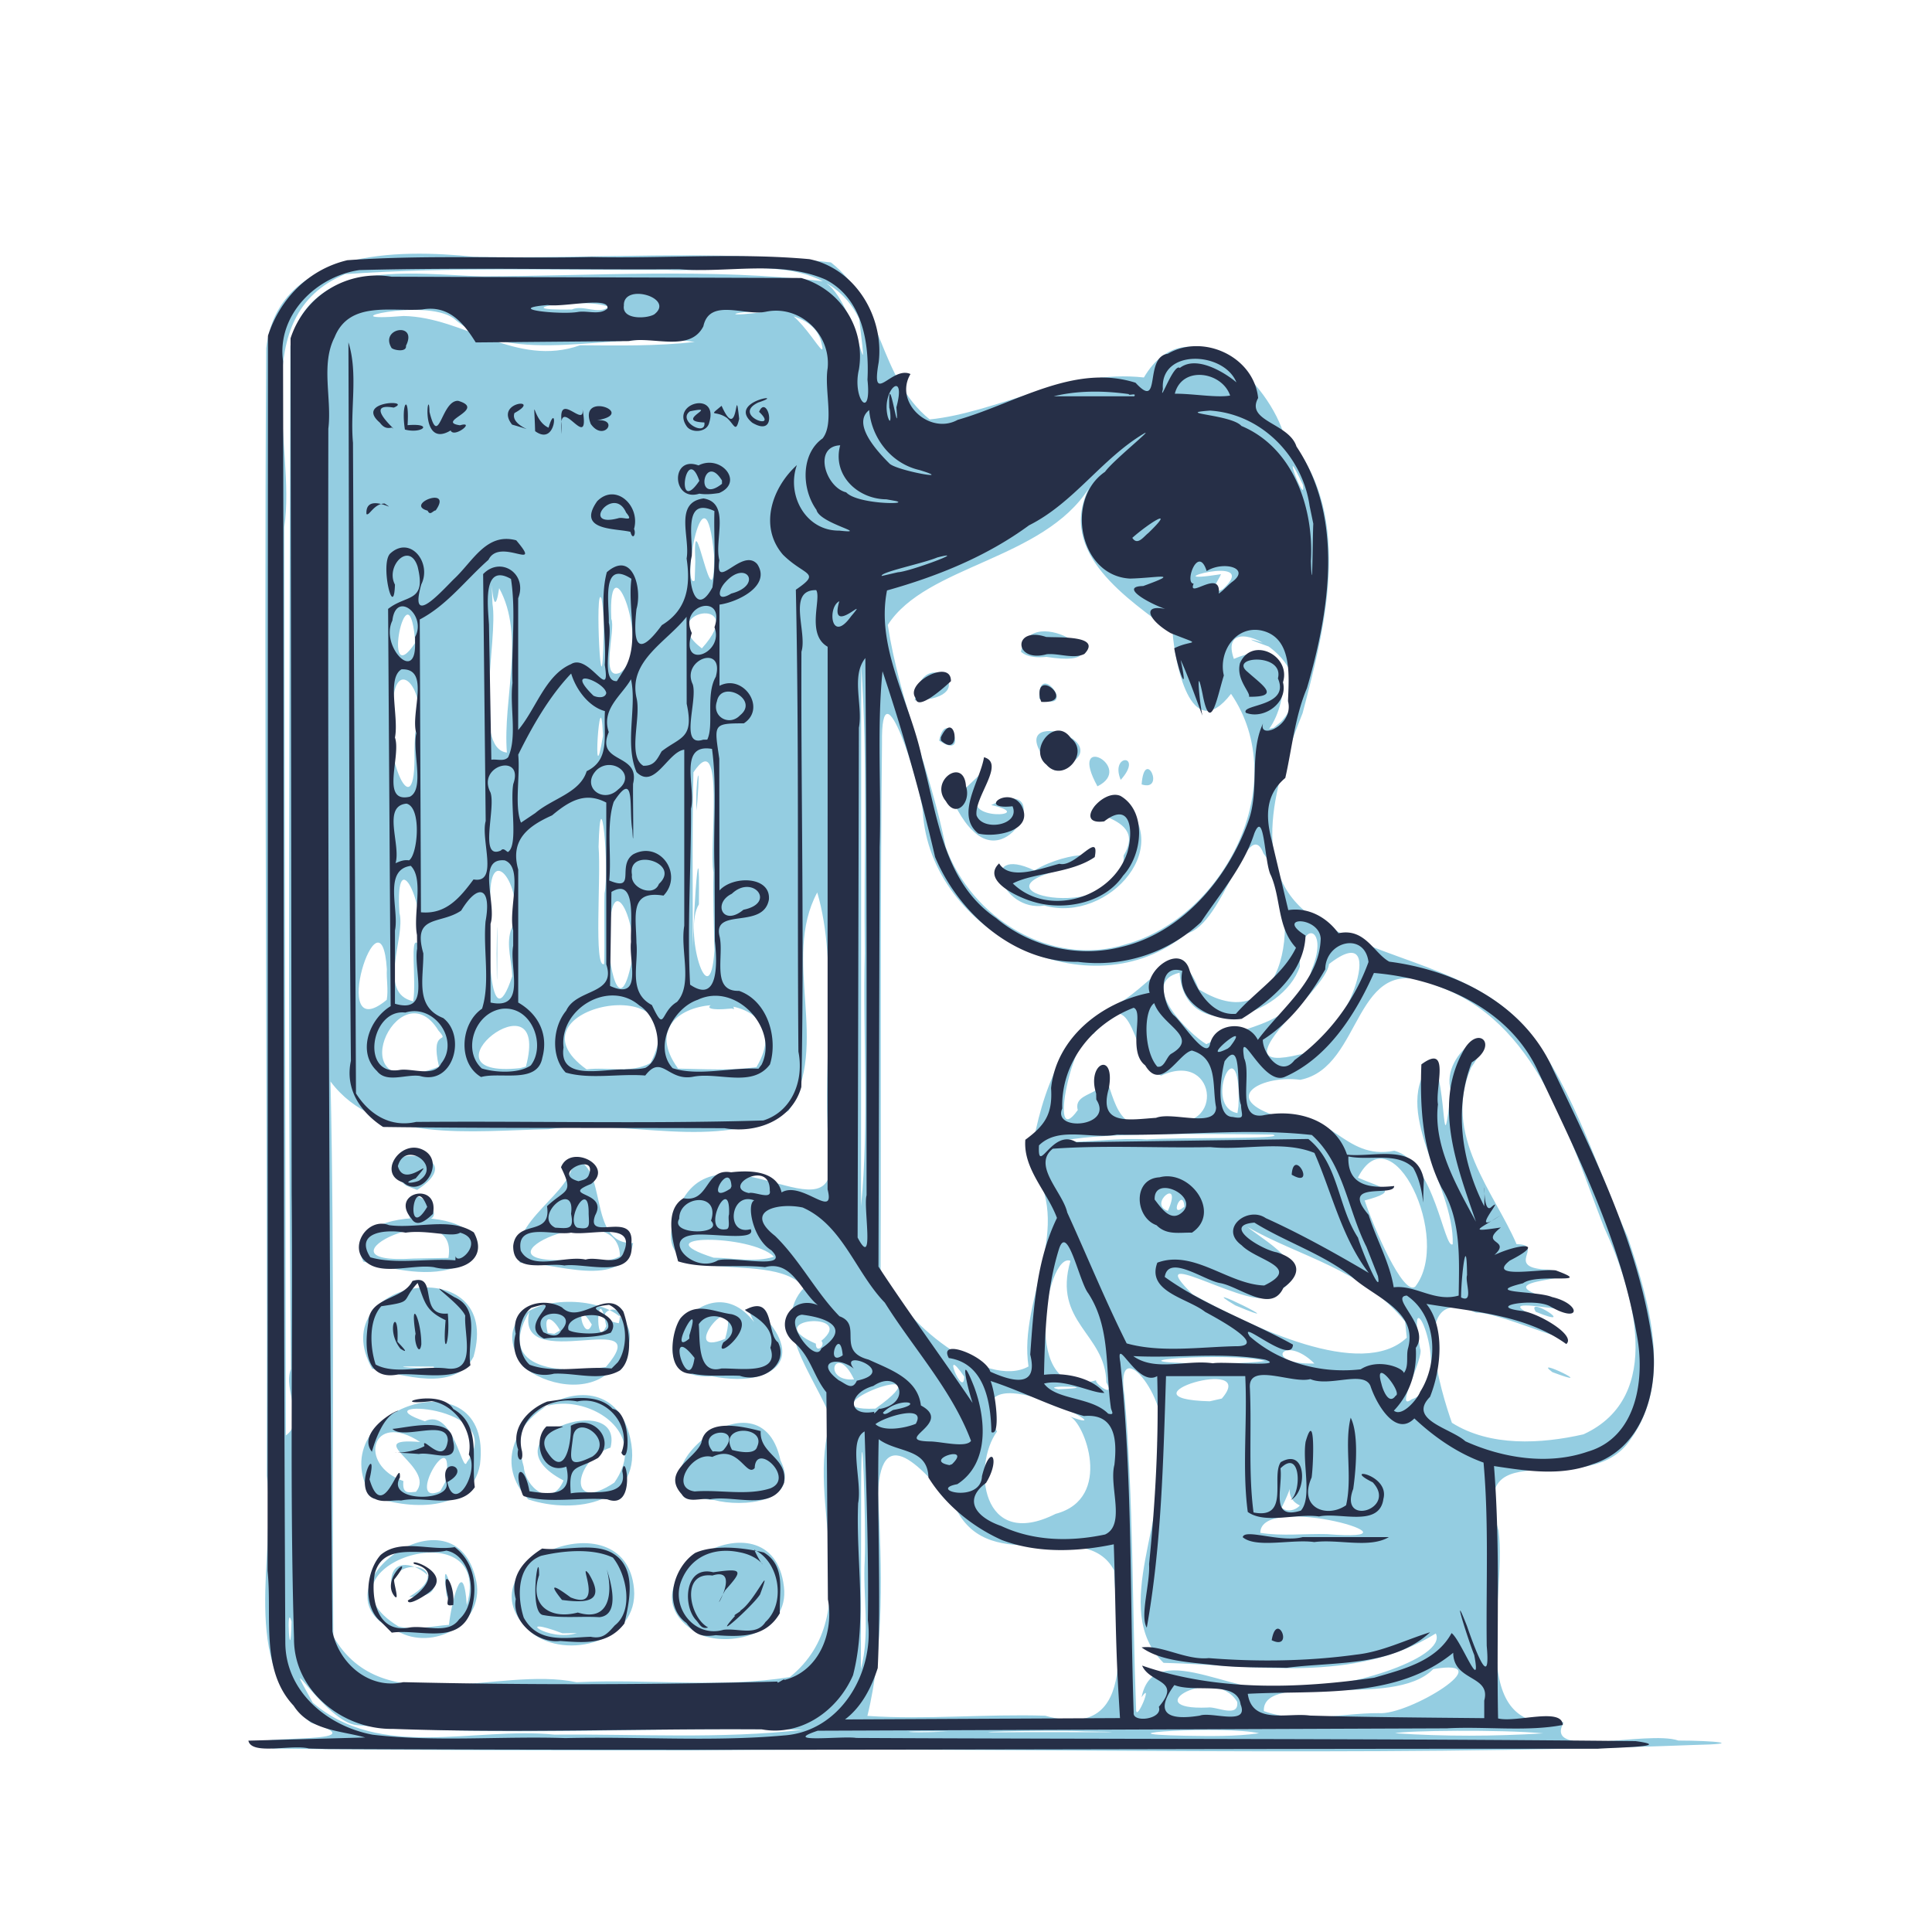 <svg xmlns="http://www.w3.org/2000/svg" viewBox="0 0 52.917 52.917" height="200" width="200"><path d="M-890.002 565.385c-1.58-.467 3.245-.03 1.04-.704-1.996-1.675-.937-4.524-1.208-6.764.02-10.295-.08-20.59-.017-30.886.32-2.719 3.608-2.72 5.69-2.504 3.258.07 6.535-.216 9.778.155 1.414 1.1 1.295 3.16 2.705 4.3 1.845-.186 3.792-1.384 5.867-1.149 1.181-2 3.311-.003 3.812 1.494 1.985 2.088 1.184 5.234.535 7.7-.69 1.722-1.593 4.327.305 5.604 1.887 1.245 4.412 1.312 5.91 3.139 1.264 1.659 1.845 3.722 2.69 5.61.573 1.732 1.247 3.917.08 5.536-1.17 1.77-4.503-.354-3.618 2.498.245 1.883-.993 5.61 1.788 5.253-.6 1.032 2.269.207 3.138.5.967.001 1.889.09.402.122-9.133.346-18.275.052-27.412.147-3.828.003-7.657 0-11.485-.05zm14.525-.513c-4.07-.099-8.155.22-12.215-.125-.862-.059-2.21-2.395-1.221-.62 1.85 1.589 4.427.656 6.621.878 2.272-.02 4.552.126 6.815-.133zm12.485.096c-.887-.215-4.735.016-2.003.068.668.01 1.34.024 2.003-.068zm7.786.002c-1.172-.11-3.792-.076-4.062-.003 1.352.092 2.71.086 4.062.003zm-16.31-.052c-1.616-.029-1.214.063 0 0zm3.757-.001c-1.052-.057-4.37.049-1.516.02.366-.002 3.697.013 1.516-.02zm-1.09-.43c2.67.757 1.926-2.388 1.885-3.983-.788-1.48-3.37.232-4.331-1.686-.724-.878-2.056-2.568-2.133-.406.103 2.039.174 4.165-.292 6.08 1.591.11 3.253-.057 4.871-.005zm2.639-.506c.346-1.76 2.933.263 4.216-.303 1.157.155 4.181-.75 3.842-1.444-2.235 1.39-4.976.866-7.457.805-1.51-1.485.236-4.088-.168-6.035.548-.929-1.213-3.223-.898-1.263.243 2.858.205 5.724.315 8.583.009.352.48-.824.15-.343zm6.49.436c.838.07 3.411-1.53 1.499-1.207-1.111 1.135-4.688.011-4.641 1.15 1.015.368 2.102.052 3.143.057zm-3.871-.31c-.638-1.039-2.799.239-.807.156.222-.042.86.305.807-.156zm-12.251-.68c2.166-1.76.355-4.8 1.136-7.057-.483-1.232-1.691-2.611-.745-3.61-.95-1.184-4.697.35-3.366-2.341 1.157-2.23 4.61 1.446 4.027-1.66-.159-2.22.282-4.823-.304-6.821-.986 1.839.37 4.149-.785 5.979-2.008 1.138-4.405.198-6.583.506-2.099.041-4.698.392-5.963-1.307.114 5.058.037 10.135.077 15.2 1.35 2.35 4.5.798 6.663 1.254 1.93-.098 3.968.166 5.843-.142zm-7.087-1.22c-2.082-1.836 2.583-3.784 2.816-1.196.132 1.43-1.845 1.975-2.816 1.196zm.857.023c-1.378-.524-.402.25.394-.006zm3.774.038c-2.55-1.38 1.974-4.097 2.292-1.308.147 1.214-1.371 1.672-2.292 1.308zm-8.205-.05c-2.702-.998 1.404-4.15 2.048-1.51.324 1.189-1.058 1.989-2.048 1.51zm1.321-.22c.06-.545.385-1.993.49-.538.783-2.736-4.47-1.02-1.873.582.457.11.924-.01 1.383-.044zm-.064-.802c-.22-1.736.486 1.008 0 0zm-1.448.076c-.543-2.035 2.36-.036.42-.038 1.5-.897-.82-1.293-.42.038zm-.624-2.812c-1.42-2.37 3.365-3.947 2.987-.853-.242 1.347-2.022 1.24-2.987.853zm1.231-.105c.582-.675-1.555-1.502.116-1.365-1.329-.873-1.725.623-.458 1.07-.04.385.172.302.342.295zm.805-.264c.338-1.809-1.162.707-.138.247zm.591-.547c1.198-1.61-3.01-1.742-1.15-1.122.783-.383 1.03 1.484 1.15 1.122zm1.683 1.017c-1.796-1.89 2.192-4.36 2.793-1.669.397 1.782-1.532 2.092-2.793 1.67zm.965-.517c-2.273-1.19 1.68-2.504 1.287-.9-1.005.327-1.2 1.835.105.958 1.508-2.165-3.304-3.332-2.481-.43.047.57.759 1.15 1.089.372zm4.136.538c-2.739-.162 1.215-3.863 1.806-1.089.587 1.18-1.077 1.283-1.806 1.089zm-.06-3.39c-2.4.116-.265-3.33 1.145-1.485-.655-1.139 1.835.875.209 1.456-.437.148-.909.109-1.354.03zm.35-1.028c.478-1.673-1.385.583 0 0zm-9.668.819c-1.39-2.478 3.613-3.289 2.777-.328-.52.991-1.936.494-2.777.328zm1.676-.057c-2.005-.036.293.106 0 0zm2.462-.003c-1.74-2.56 4.725-2.187 2.418.098-.653.66-1.828.409-2.418-.098zm2.265.012c1.447-1.69-2.508.26-2.098-1.515-.982 1.662 1.034 1.698 2.098 1.515zm-1.258-1.002c-.155-.298-.48-.532-.337.068l.182.027zm.872-.16c-.525-.86-.214.557 0 0zm.396.042c-.248-1.363-.335.744 0 0zm.343-.078c.208-.75-.962-.17 0 0zm-6.999-1.688c-.777-1.75 4.463-1.454 2.652.109-.811.356-1.85.097-2.652-.11zm2.332-.101c.324-1.895-4.004.213-.948.018l.948-.018zm1.956.13c-.362-1.138 1.513-1.914 1.455-2.825.994.105.366 2.345 1.651 2.286-.268 1.327-2.206.512-3.106.54zm2.742-.172c-.014-1.812-4.44.263-1.344.093.449.01.92.12 1.344-.093zm-5.74-1.017c-.5-1.58 1.677.292 0 0zm-.112-.918c-1.52-1.187 2.031-1.025.298.115l-.298-.115zm12.557 10.243c.042-.846-.088-4.728-.098-1.989-.003 1.662-.006 3.324-.007 4.986.26-.982.048-2 .106-2.997zm-15.7 1.694c-.161-.583-.03 1.396 0 0zm28.361-2.395c3.013.249-1.825-1.176-1.826-.034.602.095 1.219.017 1.826.034zm-7.432-.555c1.598-.422.781-2.53.382-2.668 1.827.67-3.183-2.041-1.989.414-.676.94-.438 3.283 1.607 2.254zm6.689-.23c-.598-.278.037-1.03-.498.06.144.133.38.078.498-.06zm-27.635-3.733c-.09-9.34-.036-18.68-.016-28.02.457-2.463 3.388-1.963 5.247-1.912 3.11-.01 6.269-.233 9.351.136.922.484 1.285 3.552.984 1.029-.96-1.955-3.498-1.253-5.246-1.342-2.944.016-5.891-.089-8.831.116-2.758 1.142-1.336 4.653-1.67 6.93l.043 24.878c.555-.394-.089-1.26.138-1.815zm35.403 1.785c2.246-1.03 1.365-3.94.561-5.676-.973-2.488-1.808-5.656-4.625-6.627-2.267-.999-1.94 2.25-3.693 2.593-1.006-.138-2.178.46-.734.966 1.575-.224 1.91 1.256 3.31.977 1.097.28 1.368 2.73 1.6 2.56.052-1.633-1.775-3.695-.541-5.035.396.81.237 3.02.492.84-.343-1.115 1.599-2.125.556-.648-.81 1.837.641 3.434 1.242 4.842.82.008-.405.658.882.698 1.56.325-2.05.2.062.806 2.146.797-2.275-.351-.343.522 1.899 1.244-1.003-.189-1.716-.15-1.905-.86-.929 2.247-.656 3.016 1.048.66 2.44.58 3.603.316zm-.851-1.703c-.612-.459 1.373.515 0 0zm-.455-1.653c-.305-.488 1.234.508 0 0zm-18.087 2.652c2.156-1.545-2.133.093 0 0zm14.689-.256c1.278-.408-.223-3.75.229-1.39.135.216-.73 1.768-.229 1.39zm-5.202-.02c1.052-1.21-2.96.008-.33.075l.33-.075zm-4.48-.254c1.392-.058-.594-.132 0 0zm1.318-.19c-.022-1.342-1.475-1.632-.984-3.328-.658-.272-1.415 3.914.707 3.27-.077.061.532.528.277.058zm-6.91-.08c-.496-1.047-.913.07 0 0zm3.018-.075c-.672-.981-.013.639 0 0zm1.76-.279c-.286-1.884 1.296-3.817.033-5.58.241-1.57.76-3.485 2.253-4.283 1.02-.407 1.783-2.048 2.377-.47 2.433 1.516 2.91-2.253 1.775-3.715-.438-1.132-1.09 1.961-2.113 2.19-2.636 2.197-7.025-.014-7.22-3.339-.064-.74-1.151-4.228-1.118-1.869-.053 4.8-.02 9.6-.039 14.4.546 1.472 2.914 3.3 4.05 2.666zm7.83-.082c-.844-.84-1.445.04 0 0zm-1.35-.069c-.914-.257-4.593.017-1.84.067.613-.013 1.231.018 1.84-.067zm3.835-1.078c-1.178-1.45-2.909-1.779-4.32-2.595.57.465 2.167 1.287.492 1.937-.66.193-3.413-1.488-1.994-.09 1.599.876 4.629 2.365 5.868 1.187l-.046-.44zm-4.652-.445c-1.281-.77 1.844.774 0 0zm-11.337.971c1.003-.83-1.763-.621-.15.079-.005.284.278.049.15-.079zm16.265-1.483c1.023-1.303-.634-4.825-1.57-2.985.65.277 1.192.356.186.624.246.734 1.052 2.62 1.384 2.361zm-17.562-.821c-.634-.63-3.666-.614-1.654.027.548.005 1.118.141 1.654-.027zm10.788-1.255c.43-.972-.571-.188 0 0zm.454-.118c-.052-.566-.447.383 0 0zm-8.755-6.933c-.032-2.63.084-5.263-.099-7.89 0 4.938-.003 9.876-.004 14.814.226-2.302.044-4.617.103-6.924zm7.726 5.094c.901-.064 3.91-.003 3.449-.132-1.723-.024-5.092-.064-5.848.204.8.013 1.599-.123 2.4-.072zm-1.893-.805c-.156-.58 1.04-.342.648-1.19.366.728.375 2.043 1.595 1.411 1.804.62 1.636-1.9.043-1.164-.83-.3-.702-2.789-1.85-1.147-.556-.095-1.272 3.273-.436 2.09zm4.409-.396c-.027-1.847-.977.31-.035.48l.026-.187zm-21.905-.793c-.26-1.113.338-.584-.014-.987-1.09-1.777-2.85 2.102.014.987zm2.381-.002c.71-2.677-3.102.353-.161.044l.111-.03zm3.412-.097c1.391-2.668-4.109-1.519-1.75.174.58-.074 1.21.121 1.75-.174zm2.901.114c1.42-2.379-3.765-2.176-2.144.039.715.013 1.433.057 2.144-.039zm-.667-1.607c-1.432.14.05-.484.05.021zm15.548 1.259c1.16-.138 2.567-3.862.8-2.474-.052.727-3.187 3.056-.8 2.474zm-2.557-.282c1.09-.554 2.494-.462 2.884-2.042.511-1.21-.379-1.413-.322-.087-.463 1.39-3.164 2.16-3.295.171-1.153.276.256 1.68.733 1.958zm-22.446-2.055c-.158-2.455-1.653 2.205-.003.84.047-.28-.012-.56.003-.84zm.722.88c.093-.585-.104-1.836.132-1.574.271-.984-.642-2.894-.509-.845.177.685-.629 2.187.377 2.42zm2.67-1.93c.492-1.09-.66-2.674-.554-.714-.099.756-.035 3.867.596 1.958-.01-.412-.165-.836-.042-1.244zm-.385.62c.032-2.5.017 2.497 0 0zm2.954-1.645c.143-.658-.11-3.333-.162-1.275.07.846-.137 3.347.152 3.209.019-.645-.007-1.29.01-1.934zm.713 2.014c.315-.988-.55-2.966-.571-.884-.11.35.21 2.469.571.884zm2.272-2.591c-.128-.676.328-4.049-.549-2.739-.045 1.872-.003 3.744-.025 5.616-.04-.933.208-4.77.175-2-.442.7.301 3.16.425 1.264-.016-.714-.043-1.427-.026-2.141zm-.465-1.688c-.04-.84.124-1.544.024-.263zm11.75 3.662c2.723-.754 4.567-4.413 2.891-6.863-1.124 1.463-1.543-.93-1.602-1.683-1.21-.907-3.175-2.172-2.29-3.95-1.258 1.974-4.462 2.108-5.51 3.747.32 2.074 1.181 4.025 1.586 6.08.7 1.94 2.88 3.31 4.924 2.669zm-2.22-1.064c-1.197.195-1.823-1.704-.274-.962.934-.57 2.38-.545.643.004-2.526.65 1.86 1.479 1.8-.415.794-1.301-1.967-.99-.236-1.63 1.819 1.265-.172 3.505-1.933 3.003zm-1.979-2.067c-.522-.483-1.169-2.172-.164-1.165.506-.46.97-1.057.406.131-.684.82 1.631.656.279.348 1.741-.87.58 1.825-.52.686zm3.431-1.199c-.84-1.53 1.047-.518 0 0zm1.21-.052c.078-1.046.672.213 0 0zm-.573-.124c-.303-.732.637-.71 0 0zm-1.807-.26c-1.878-1.996 2.28-.748 0 0zm-3.167-.817c.206-1.003.877.597 0 0zm-.668-1.1c.201-1.696 2.006-.05 0 0zm3.417-.042c-.068-1.128 1.097.42 0 0zm-.506-1.29c.246-1.496 3.127.526.698.14-.237.02-.505.025-.698-.14zm-16.596 2.242c.445-1.194-.668-2.369-.61-.518-.301 1.011.643 3.272.593 1l.008-.24.01-.242zm2.515.52c-.118-1.471.508-3.198-.212-4.505-.184 1.219-.239-1.025-.183.427.16.977-.562 3.967.395 4.077zm2.63-.514c-.075-1.628-.306 1.893.001.06zm18.572-.33c1.476-1.569-1.845-3.282-1.29-1.723 1.67-.724 1.517 1.151.967 1.916l.126-.03.197-.164zm-.359-2.07c-1.467-.528 1.182.3 0 0zm-18.25-1.3c-.2-.53.007 3.577.056.998.007-.333.001-.669-.056-.998zm.503 2.028c.94-.652-.343-3.822-.237-1.48.132.295-.323 1.716.237 1.48zm-5.617-.96c-.2-2.012-.93 1.533.002.151 0-.05 0-.1-.002-.151zm7.861.291c1.361-1.505-1.363-1.032 0 0zm-.18-2.375c-.085-1.952.525 1.981.516-.16-.256-2.758-.918.94-.533.678l.008-.222.009-.296zm14.444.758c1.146-1.049-2.093-.092-.045-.415-.06.163-.44.644.045.415zm2.201-2.858c-.68-1.445.091.671 0 0zm-13.186-3.87c-.284-1.531-4.09-.52-1.415-.891.616-.498 1.608 1.624 1.415.891zm-3.474-.048c-2.147-.336-5.001.755-6.604-.646-.777-.571-3.59.118-1.37-.065 1.672.032 3.08 1.42 4.833.802 1.047.007 2.098.027 3.141-.091zm-2.354-.959c-.657-.283-2.973.102-1.014.07.33-.14.71.155 1.014-.07z" style="fill:#94cde1;stroke-width:1" transform="translate(897.478 -517.494)"/><path d="M-889.014 565.386c-.46-.126-1.576.194-1.661-.216l3.2-.087c-.677-.19-1.524-.187-1.96-.87-.923-.977-.584-2.462-.714-3.692l.01-33.828c.331-1.02 1.119-1.824 2.176-2.072 2.208-.155 4.466-.037 6.693-.087 1.984.045 3.99-.12 5.961.058 1.254.256 2.051 1.578 1.898 2.825-.219 1.24.36.085.871.322-.462.781.527 1.68 1.294 1.254 1.578-.447 3.188-1.55 4.87-1.016.72.786.222-.703.884-.793.963-.564 2.357.072 2.474 1.212-.354.64.846.684 1.05 1.328 1.31 1.96.908 4.486.287 6.618-.333.79-.408 1.648-.593 2.46-.53.446-.546 1.03-.38 1.678l.462 1.942c.588-.089 1.087.236 1.373.634.727-.158.972.548 1.393.778 1.841.239 3.702 1.18 4.485 2.949 1.155 2.423 2.398 4.907 2.739 7.596.137 1.278-.317 2.795-1.662 3.221-.868.33-1.8.184-2.694.049.183 2.298.064 4.61.112 6.913.502.122 1.747-.312 1.773.178-.971.191-2.133.035-3.178.093l-17.229.065c-1.05.35.678.137 1.054.198 7.114.037 14.235.013 21.345.087 1.122.153-.632.177-1.034.209-11.608-.007-23.217.061-34.825.006-.158-.005-.318-.006-.474-.013zm12.983-.357c1.554-.09 2.507-1.7 2.324-3.155.023-1.726-.037-3.45-.09-5.174-.462.259-.06 1.368-.177 1.968-.065 1.565.255 3.185-.14 4.71-.42.968-1.418 1.682-2.504 1.482-3.366-.023-6.74.11-10.101-.012-1.372.023-2.721-1.047-2.706-2.482-.122-4.062-.027-8.138-.065-12.205l-.03-23.4a2.483 2.483 0 0 1 2.768-1.688l11.22.035a2.23 2.23 0 0 1 1.58 2.503c-.191.809.357 1.432.234.283.053-1.029-.148-2.235-1.155-2.746-1.252-.538-2.675-.169-4.002-.28-2.918.019-5.848-.053-8.757.023-1.199.174-2.267 1.239-2.093 2.496.027 11.703.003 23.41.062 35.11.012 1.333 1.156 2.28 2.39 2.51 1.736.204 3.525.035 5.281.093 1.984-.047 3.988.103 5.96-.07zm9.189-1.147c-.084-1.362-.083-2.727-.13-4.09-.988.207-2.1.252-3.066-.117-.808-.361-1.554-.973-2.01-1.712-.023-.818-.843-.664-1.363-1.049-.05 2.044.07 4.2-.026 6.268-.172.532-.442 1.065-.897 1.407l7.532-.037-.04-.67zm1.104.362c.64-.752-.242-.63-.458-1.13 2.029.704 4.255.637 6.354.333.8-.233 1.702-.45 2.122-1.223.258.185.833 1.727.621.601-.167-.413-.652-1.95-.2-.797.19.55.662 1.857.542.546-.021-1.674.062-3.35-.087-5.02-.711-.255-1.347-.696-1.895-1.21-.522.53-1.053-.424-1.204-.893-.19-.43-1.121.04-1.645-.184-.5.137-1.715-.475-1.656.248.053 1.133-.047 2.284.1 3.405 1.008.197.47-.991.746-1.378.722-.418.729.82.266 1.04.31-.217.284-1.427-.274-.87.068.542-.3 1.427.559 1.157.314-.356.034-1.31.13-1.887.27-.938.216.62.164.981-.374.832.416 1.125.944.759.18-.775-.056-1.67.126-2.398.216.426.156 1.338.07 1.95-.402 1.048 1.221.553.533-.18-.889-.437.475-.231.293.455-.108.788-1.191.356-1.762.48-.623-.089-1.478.217-1.953-.123-.16-1.201-.005-2.487-.069-3.721-.723 0-1.447 0-2.17.002-.075 2.3-.122 4.62-.527 6.888-.193-.326.096-1.21.063-1.74.173-1.713.27-3.428.223-5.15-.542.32-1.147-1.167-1.011-.377.336 3.186.26 6.407.366 9.596-.037.288.81.179.689-.16zm1.533-1.142c-.662-.08-1.483-.106-2.005-.486.546-.076 1.212.358 1.84.293 1.336.106 2.71.088 4.036-.095.715-.077 1.351-.405 2.027-.613-1.038.954-2.61.8-3.927.973-.658-.013-1.316.002-1.97-.072zm1.558-.683c.145-.841.626.301 0 0zm-.793-2.821c.047-.248 1.054.159 1.643-.004h2.361c-.53.317-1.387.049-2.044.137-.596-.088-1.594.177-1.96-.133zm6.615 4.474c.19-.7-.844-.518-.85-1.309-1.56 1.28-3.73 1.023-5.627 1.124.121.851 1.09.51 1.704.596 1.59.046 3.182.055 4.773.071v-.482zm-6.673.105c-.093-.674-1.264-.307-1.814-.53-.585.802-.136.972.694.838.314-.12 1.36.292 1.12-.308zm-12.496-.67c.953-.24 1.361-1.295 1.192-2.208l-.041-5.67c-.364-.447-.425-.992-.91-1.388-.553-.5-.006-1.287.676-.998-.479-.391-.701-1.235-1.447-1.043-.78-.083-1.662.067-2.381-.158-.131-.494-.41-1.39.147-1.729.719.129.581-.837 1.304-.71.39-.046 1.24-.094 1.383.551.557-.332 1.48.776 1.26-.084l.002-14.862c-.596-.342-.163-1.324-.314-1.551-.81-.01-.236 1.153-.404 1.687-.015 3.972.082 7.964-.003 11.923-.256.912-1.227 1.28-2.1 1.128-3.119-.015-6.237.007-9.355-.034-.624-.406-1.049-1.04-.882-1.81-.062-6.56-.044-13.12-.068-19.68.272.856.041 1.845.125 2.75l.082 17.82c.366.582.949.942 1.646.782 3.168-.027 6.357.055 9.512-.04.798-.251 1.116-1.112.96-1.885-.034-4.216.02-8.443-.07-12.652.716-.491.244-.365-.355-.961-.662-.771-.298-1.834.383-2.452-.29.822.242 1.805 1.161 1.794.888.098-.538-.19-.624-.567-.42-.589-.423-1.542.168-1.958.33-.422.04-1.323.138-1.924.091-.935-.768-1.744-1.7-1.544-.578.117-1.536-.385-1.704.397-.365.722-1.388.266-2.04.405l-4.195.037c-.344-.554-.755-1.029-1.466-.902-.856.062-1.998-.242-2.4.761-.384.748-.07 1.68-.171 2.504-.015 10.98.02 21.96.111 32.94.182.883 1.007 1.6 1.94 1.392 3.417.08 6.844.072 10.256-.016-.052.103.2-.11.184-.045zm-6.139-1.067c-.604.08-1.339-.513-1.218-1.148-.17-.631.224-1.067.723-1.384.639.078 1.481-.202 2 .176.593.42.38 1.316.253 1.877-.452.59-1.09.526-1.758.479zm1.496-.429c.523-.406.32-1.395-.054-1.855-.562-.266-1.37-.19-1.968-.048-.68.266-.651 1.144-.474 1.692.396.719 1.146.547 1.836.525.33.067.457-.086.66-.314zm-1.958-.28c-.416-.042-.114-1.952-.117-1.092-.279.818.293 1.223 1.06 1.022.877.27.961-.544.794-1.182.093.29.39 1.25-.202 1.309-.51-.03-1.034.036-1.535-.057zm.51-.415c-.409-.507-.17-.37.237-.069.955.384.171-1.048.496-.65.477.785-.068.809-.733.719zm3.408.63c-.651-.465-.365-1.52.24-1.918.522-.235 1.342-.143 1.881-.011.614.37.412 1.06.438 1.662-.39.674-1.071.648-1.76.602-.39.062-.565-.022-.8-.335zm2.165-.026c.568-.52.383-1.651-.31-1.982.367.786.34.203-.415.069-.689-.14-1.318.117-1.58.787-.29.736.366 1.568 1.154 1.34.393-.053.897.183 1.151-.214zm-1.908-.058c-.368-.407-.297-1.5.478-1.304.812-.117.824-.06.326.494-.561 1.003.559-.693-.35-.405-.88-.111-.634 1.146-.116 1.423-.19.058-.228-.094-.338-.208zm1.216-.253c.385-.23.91-1.427.544-.444-.19.305-1.398 1.388-.678.58-.12.024.199-.137.134-.136zm-9.844.302c-.495-.407-.413-1.37-.006-1.826.541-.465 1.37-.1 2.031-.216.56.435.639 1.139.44 1.77-.343.927-1.413.463-2.164.573l-.3-.301zm2.146-.065c.554-.479.366-1.75-.35-1.881-.671.16-1.718-.26-1.96.626-.12.666.057 1.645.933 1.483.45-.082 1.074.204 1.377-.228zm-.311-.638c-.209-.85.207-.397.15.246-.252.051-.12-.087-.15-.246zm-1.093.12c.43-.238.928-.806.172-.998-.177-.184 1.042.239.456.738-.104.101-.636.44-.628.26zm-.377-.127c-.384-.507.643-1.253.006-.449-.046.035.168.659-.006.45zm-.52-2.651c-.674-.193.11-1.672-.154-.538.373 1.266.857-.673.832-.048-.396.689 1.482.675 1.265.111-.186-.728.755-.377.034.013.2.894.895-.284.588-.755.141-.663-.407-1.377-1.018-1.462-1.356.155.237-.381.594.216.79.45.48 1.389.589 2.141-.437.632-1.353.224-2.016.364-.236-.018-.496.066-.714-.042zm4.043-.11c-.3-.78.051-.86.183-.101.619.096 1.2.128 1.01-.675-.664.251-.953-.719-.542-1.102 1.165 0-.345-.041-.012.648.497.843.698-.155.677-.664.604-.337 1.247.39.746.88-.606.348-.812.145-.747.971.472-.1 1.593.175 1.411-.607.076-.631.41 1.087-.41.77-.748-.061-1.606.12-2.288-.087zm1.91-1.053c.628-.442-.442-1.195-.533-.537-.075.619-.174.884.534.537zm2.445 1.035c-.567-.626.377-.97.538-1.417.111-.69 1.165-.434 1.624-.313-.035.636.754.727.638 1.417-.295.794-1.369.326-2.026.45-.253-.049-.614.126-.774-.137zm2.411-.157c.723-.268-.387-1.303-.413-.562-.233.266-.442-.664-1.162-.304-.556-.159-1.177.854-.48.945.672-.054 1.422.12 2.055-.08zm-1.254-1.073c.574-.681-.821-.554-.307.059.102-.02.23.045.307-.059zm.908-.074c.27-.571-1.078-.622-.687.089.113.032.63.159.687-.09zm-6.545.081c-.216-.587.271-1.11.795-1.317.564-.077 1.366-.251 1.791.2.53.084.472 1.63.24 1.203.3-.748-.43-1.578-1.207-1.406-.805-.168-1.745.496-1.514 1.366.053.367-.177.246-.105-.046zm-4.011.052c-.417-.537.708-1.173.725-1.11-.523.15-.753 1.289-.725 1.11zm1.29.067c-1.273-.098-.388.083.155-.216-.107-.35.54.595.638-.152 0-.611-1.22-.004-1.516-.32.36-.022 1.61-.361 1.654.305.19.703-.544.31-.93.383zm-.55-2.182c-.942.199-.94-.768-.834-1.426.032-.708.942-.6 1.208-1.13.725-.229.133.975.969.891.076.82-.155 1.299-.06.182-.556-.263-.566-.488-.766-1.019-.483.52-.077.503-.995.637-.354.389-.308 1.129-.156 1.596.522.287 1.32.027 1.947.108.83.111.468-.955.508-1.444-.151-.361-1.317-1.122-.297-.508.754.327.329 1.238.439 1.864-.458.439-1.362.213-1.963.25zm4.248-.016c-.71.174-1.241-.397-1.045-1.095-.166-.751.709-1.038 1.267-.722.494.495 1.23-.553 1.682.114.143.418.306 1.26-.093 1.612-.527.311-1.222.059-1.811.09zm1.752-.315c.292-.404.297-1.326-.24-1.572-.997.11.43.208.045.765-.552.2-1.23.076-1.826.16-.786-.4.706-1.17-.346-.845-.418.299-.436 1.215-.05 1.56.655.248 1.514.03 2.245.104l.172-.172zm-1.556-.861c.575-.604-.914-.661-.483.04.15.066.378.179.483-.04zm1.296-.117c.022-.517-1.218-.325-1.09.092.087.103 1.076.19 1.09-.092zm2.31 1.293c-.763.026-.593-1.155-.332-1.522.4-.469.906-.17 1.4-.108.85.217-.54 1.378-.228.772.71-.45-.307-1.046-.673-.498.039.405-.055 1.393.617 1.213.458-.019 1.613.195 1.344-.569.229-.707-.872-1.029-.664-1.051.794-.4.556.68.875.903.303.618-.461 1.122-1.048.916-.43-.02-.867.03-1.291-.056zm.051-.434c-.838-1.071-.16 1.135 0 0zm-.143-.616c.395-1.252-.635.623 0 .088zm-7.912.365c-.435-.541-.033-1.24-.082-.192.078.087.371.376.082.192zm.415-.405c-.166-1.061.161-.382.157.287-.055.37-.22-.127-.157-.287zm-1.356-1.974c-.497-.39.033-1.237.628-1.006.76.108 1.677-.231 2.323.199.426.777-.411 1.129-1.092.953-.575-.09-1.42.24-1.86-.146zm2.45-.162c.065.304.842-.431.127-.638-.222.144-.9-.086-1.494 0-.517-.098-1.416-.03-.967.675.704.202 1.567.022 2.33.083l.005-.115v-.005zm2.98.261c-.495-.093-1.414.244-1.4-.54.087-.748 1.056-.223.926-1.083.509-.48.743-.33.383-1.067.255-.66 1.48-.032.822.457-.872.35.48.185.114.858-.274.742 1.063-.14.993.749.119 1.049-1.26.542-1.838.626zm1.622-.352c.378-.876-.935-.452-1.438-.547-.457.093-1.518-.305-1.378.492.302.575 1.212.119 1.778.246.311-.1.903.192 1.038-.191zm-1.438-1.063c.13-.96-1.061.066-.435.379.358.02.526.063.435-.38zm.482 0c.016-.999-.651.191-.312.379.373.066.324-.055.312-.38zm-.008-1.036c.31-.693-1.079-.075-.27.143.103-.032.21-.038.27-.143zm-4.844 1.169c-.62-.725.776-1.037.586-.13-.136.126-.424.403-.586.13zm.43-.323c-.393-1.014-.602 1.009 0 0zm-.66-.67c-.712-.224-.082-1.19.535-.897.662.313 0 1.368-.534.897zm.47-.073c.572-.403-.423-1.084-.613-.373.178.67 1.114-.408.487.336-.488.177.049.123.126.037zm-1.185-2.977c-.55-.517-.213-1.425.374-1.778l-.07-10.88c.505-.403 1.055-.167.808-1.161-.226-.7-.889-.01-.62.495-.032 1.021-.42-.591-.125-.856.549-.496 1.14.261.847.848-.333 1.173.474.278.888-.14.518-.477.892-1.289 1.712-1.065.749.889-.452-.097-.76.533-.624.55-1.135 1.245-1.883 1.635l.033 8.02c.683.066 1.069-.4 1.44-.9.7.126.19-1.088.333-1.599l-.07-6.764c.481-.501 1.224-.01.96.661v3.611c.488-.575.742-1.503 1.446-1.805.497-.31 1.097 1.084.926.02.051-.831-.148-1.78.056-2.539.706-.613.975.448.812 1.01-.103.95.02 1.358.695.44.691-.418.792-1.077.678-1.824.103-.566-.353-1.535.463-1.646.748.121.288 1.137.434 1.691-.13.888.626-.361 1.038.108.39.591-.534 1.04-1.034 1.109v2.224c.652-.34 1.301.617.666 1.028-.86 0-.807.03-.672.967l.005 3.61c.375-.413 1.411-.393 1.354.25-.149.825-1.531.21-1.354.996.137.533-.242 1.53.537 1.504.795.283 1.068 1.308.846 2.014-.476.643-1.398.209-2.088.335-.71.147-.864-.632-1.328-.03-.713-.058-1.522.112-2.179-.082-.407-.424-.368-1.234.014-1.694.279-.613 1.38-.429 1.098-1.268v-4.432c-.548-.285-.968-.085-1.484.35-.672.3-1.155.68-.928 1.485v3.642c.558.32.833.88.66 1.513-.132.725-1.146.379-1.677.527-.647-.378-.57-1.466.027-1.872.226-.712.027-1.61.095-2.39.17-.92-.19-1.082-.667-.297-.57.394-1.347.093-1.037 1.172.008.702-.233 1.464.545 1.772.64.495.279 1.855-.64 1.586-.375-.057-.913.205-1.174-.134zm1.76-.212c.512-.64-.2-1.639-.985-1.39-.945-.116-1.244 1.762-.146 1.57.343-.049.948.207 1.13-.18zm2.453.056c.422-.549.03-1.635-.784-1.55-.758.106-1.1 1.143-.559 1.634.379.117 1.015.146 1.343-.084zm3.14.067c.55-.32.37-1.376-.17-1.71-.831-.716-2.193.096-2.074 1.152-.139.932 1.096.581 1.655.604.196-.016.397.004.589-.046zm3.181-.086c.482-.988-.706-2.275-1.75-1.777-.685.23-1.223 1.291-.687 1.873.716.228 1.579-.027 2.351.015l.071-.092zm-2.316-1.72c.439-.482.082-1.418.198-2.085v-4.823c-.449.055-.816 1.11-1.308.614-.333-.791.017-1.793-.152-2.543-.242.436-.824.814-.608 1.447-.37.885.871.558.666 1.415-.01.345.027 2.124-.02 1.272-.102-.586.097-1.706-.51-.776-.21.639-.055 1.449-.123 2.154.76.317.2-.407.655-.716.731-.392 1.388.55.831 1.13-.943-.154-.751.547-.741 1.297.062.6-.239 1.356.423 1.7.373.792.218.189.69-.086zm-7.122-1.826c-.113-.584.195-1.536-.17-1.9-.765.106-.313 1.21-.434 1.769v2.008c1.005.293.5-.908.607-1.505 0-.124-.002-.248-.004-.372zm2.634-.128c-.142-.575.293-1.729-.231-1.922-.787-.078-.215 1.202-.389 1.737v2.157c.999.213.508-.95.62-1.555v-.417zm3.226.288c-.02-.49.167-1.765-.535-1.346l-.038 2.575c.906.414.512-.664.573-1.199zm2.29-1.967c-.044-1.09.073-2.247-.07-3.296-.944-.163-.432 1.086-.576 1.637.008 1.604-.11 3.23-.024 4.82.785.537.745-.605.678-1.198l-.007-1.963zm.789 1.11c.922-.187.252-.982-.317-.438-.532.257-.244.906.317.439zm-2.313-.708c.63-.583-.877-1.018-.738-.248-.054.357.595.626.738.248zm-6.846-.645c.237-.142.357-1.449-.067-1.554-.678.062-.147 1.133-.302 1.632.121-.054.234-.1.37-.078zm2.709-.228c.29-.177.055-1.32.147-1.862.306-.865-1.02-.519-.622.235.146.448-.324 1.855.283 1.585.07-.083.129.01.192.042zm.752-1.069c.474-.404 1.222-.55 1.406-1.146.651-.315.459-.966.5-1.645-.414-.11-.778-.549-.925-1.03-.601.627-1.074 1.461-1.45 2.223.057.589-.11 1.402.076 1.862l.393-.264zm-3.26-2.183c-.17-.552.4-1.793-.408-1.752-.407.249-.065 1.302-.177 1.868.175.498-.41 1.813.408 1.62.412-.209.06-1.239.177-1.736zm5.531 1.535c.524-.407-.175-.917-.594-.528-.44.452.175.941.594.528zm1.19-1.043c.515-.399.893-.34.684-1.301l-.004-2.382c-.54.689-1.608 1.206-1.367 2.233.124.55-.256 1.586.184 1.847.299.004.37-.166.502-.397zm-4.206.165c.255-.559.038-1.38.119-2.034-.035-.944.1-1.938-.041-2.851-.796-.458-.63.765-.603 1.252l.065 3.7c.15-.025.34.058.46-.068zm5.453-.483c.193-.392-.051-1.226.234-1.722.25-.913-.956-.474-.632.203.144.443-.376 1.737.285 1.52l.113-.002zm.898-.667c.542-.433-.512-.987-.632-.385-.148.43.343.692.632.385zm-3.663-.609c-.038-.309-1.189-.748-.353.07.083.046.317.09.353-.07zm.489-.642c.435-.722.088-1.672.2-2.488-.845-.55-.602.698-.62 1.202.116.426-.251 1.621.22 1.601l.2-.315zm-5.726-.895c.328-.598-.526-1.29-.622-.448-.337.673.627 1.721.622.66v-.116zm8.2-.265c.325-.96-.999-.625-.62.157-.343 1.03.898.558.62-.157zm-.044-1.177c.09-.664.021-1.338.043-2.007-.859-.404-.592.71-.62 1.225-.148.603.07 1.779.566.866zm.504.253c.875-.228.408-.943-.158-.314-.206.214-.258.57.158.314zm-2.762-1.69c-.403-.103-1.488-.021-.91-.84.507-.512 1.189.124 1.009.762.063.13-.033.33-.099.078zm-.118-.528c-.338-.77-1.272.434-.218.156.14-.05.451.124.218-.156zm-7.112.04c-.039-.645.943.008.497-.288-.292 0-.426.355-.497.288zm1.676-.092c-.646-.177.707-.695.22-.007-.073.001-.151.159-.22.007zm7.442-.466c-.754.24-.798-1.061-.023-.774.61-.312 1.261.461.563.757-.181.027-.358.047-.54.017zm0-.352c-.37-1.065-.673 1 0 0zm.62-.008c-.499-.812-.77.7 0 .09zm-7.433-1.371c-.88.532-.592-1.304-.578-.507.258 1.029.318-.325.785-.305.798.238-.638.571.05.67.442-.127-.162.364-.257.141zm2.315.019c-.035-1.157-.093-.3.368-.095.233-.807.25.546-.368.095zm.719-.319c-.057-.739.637.229.58-.28.232 1.33-.715-.617-.57.676l-.01-.396zm-4.286.276c-.115-.753.13-1.016.073-.121.731-.06.401.245-.073.12zm2.936-.136c-.503-.636.848-.744.065-.317-.143.384.863.581-.065.317zm2.154-.02c-.359-.919 1.3-.285.17-.099.627-.047.186.605-.17.1zm2.634.074c-.462-.65.885-.992.61-.105-.062.264-.47.289-.61.105zm.479-.113c-.868-.033.465-.484-.395-.306-.358.257.448.71.395.306zm-8.889.005c-.702-.599.919-.634.381-.412-.907-.16.214.746-.053.546-.153.038-.238-.016-.328-.134zm9.515-.123c-.325-.236-.543-.013-.155-.339.484 1.09.359-.76.482.358-.094.4-.13.163-.327-.018zm.683.123c-.71-.597 1.022-.832.166-.552-.75.359.61.806.023.256.218-.526.575.752-.19.296zm-9.876-2.044c-.341-.554.726-.725.394-.063.024.188-.327.124-.394.063zm19.54 32.498c.577-.267.104-1.322.257-1.908.077-.677.03-1.413-.834-1.338-.876-.245-1.691-.678-2.558-.96.142.347.282 1.537.023 1.401-.015-.821-.187-1.884-1.166-2.029-.303-.56.997-.062 1.137.374.563.254 1.33.482 1.093-.47.092-1.265.17-2.582.732-3.741-.265-.72-.93-1.343-.866-2.142.54-.396.75-.708.705-1.415.146-1.385 1.395-2.356 2.7-2.61-.197-.603.876-1.399 1.094-.612.197.551.607 1.246 1.268 1.188.536-.613 1.287-1.066 1.646-1.81-.516-.556-.405-1.32-.685-1.977-.183-.317-.173-1.853-.455-1.158-.29.902-.94 1.65-1.462 2.434a4.147 4.147 0 0 1-3.373 1.087c-1.731.029-3.267-1.333-3.91-2.87a55.371 55.371 0 0 0-1.44-5.088c-.156 1.55-.03 3.217-.078 4.812l-.033 11.494c.821 1.251 1.786 2.56 2.578 3.735-.173-.52-.368-1.486.041-.446.328.877.425 2.098-.459 2.67-.834.155.65.54.675-.22.23-.93.519-.481.112.185-.66.488-.234.959.414 1.18.89.419 1.9.434 2.843.234zm-4.19-1.927c.579-.562-.83-.11-.07.026zm17.411-.343c1.36-.395 1.579-2.021 1.34-3.223-.443-2.573-1.64-4.944-2.744-7.288-.822-1.668-2.686-2.453-4.452-2.6-.508 1.144-1.268 2.328-2.43 2.841-.606.293-1.286-1.513-1.124-.505.215.47-.237 1.675.51 1.565.922-.191 1.98.11 2.307 1.076.737.081 1.915-.338 2.105.685-.056 1.26.077.306-.293-.327-.451-.443-1.197-.186-1.774-.31-.034.804.595.883 1.254.81.008.317-1.52-.166-.7.791.209.665.577 1.3.687 1.984.594-.075 1.116.415 1.78.226.011-.974.082-2.058-.467-2.95-.533-1.044-.598-2.232-.555-3.382.809-.598.372.64.454 1.095-.138 1.16.55 2.294 1.04 3.214-.488-1.44-1.173-3.143-.367-4.638.402-.801 1.029-.215.255.272-.499 1.268-.274 2.746.34 3.942.038-1.291-.088.304.2.017.417-.346-.714.894.248.23-.626.406-.898.467.007.335-.612.481.306.312-.177.754.666-.311 1.458-.377.422.153-.661.524.92.206 1.263.27 1.102.408-.514.061-.9.35-1.148.284.376.201.793.378.798.187.802.747-.043.26-.414-.248-1.845-.004-.756.124.443.067 1.467.665 1.19.904-1.109-.798-2.525-.885-3.832-1.1.51.632.414 1.76.1 2.546-.628.635.582.862.968 1.217 1.031.465 2.273.658 3.351.284zm-16.891-.296c-.52-1.388-1.576-2.53-2.361-3.785-.798-.823-1.155-2.124-2.25-2.606-.683-.144-1.63.095-.755.779.677.66 1.124 1.549 1.763 2.2.65.233-.105.954.798 1.187.592.274 1.346.52 1.432 1.256.92.488-.83.965.25.986.291-.001.987.186 1.123-.017zm-1.513-.467c.31-.548-.848-.196-1.105.01.225.214.815.11 1.105-.01zm-.982-.408c.895-.16.542-1.115-.181-.628-.701.195-.726.853.028.707-.045.142.152-.139.153-.079zm.36.03c.994-.175.175-.395-.276.072.026.108.214-.042.275-.071zm5.963-.085c-.151-1.057-.003-2.173-.618-3.113-.247-.311-.572-1.96-.806-1.194-.34 1.102-.379 2.28-.405 3.428.578-.07 1.306.071 1.654.496-.35.013-1.093-.404-1.654-.255.34.46 1.295.356 1.757.823.205.053.076-.076.072-.185zm8.48-.423c.498-.795.464-2.06-.372-2.626-.489.035.662.867.246 1.432.04.634-.157 1.256-.6 1.72.223.183.64-.304.725-.526zm-.677.116c.206-.066-.627-1.129-.389-.322.033.15.2.598.389.322zm-14.76-.41c1.189-.253-.527-.902-.082-.33-.444-.36-1.089-.184-.406.322.177.081.363.296.489.009zm15.093-.866c.305-1.04-.917-1.415-1.53-1.978-.8-.631-1.847-.97-2.672-1.486-.926.073.215.748.61.813.684.208.677.624.184.972-.33.723-1.202-.04-1.74-.13-.44-.079-1.412-.801-1.51-.167 1.059.765 2.358 1.213 3.512 1.853-.025.587-1.528-.746-1.183-.225.822.723 1.953 1.027 3.038.902.481-.312 1.16-.04 1.182.101.14-.18.063-.443.109-.655zm-3.902.29c-1.171-.217-2.418-.034-3.618-.098.603.435 1.466.09 2.18.197.271-.057 2.034.111 1.438-.098zm-11.576-.12c-.076-.851-.502.35 0 0zm-.586-.188c.791-.537.239-.83-.53-.924-.593.074.374 1.388.53.924zm11.363-.06c.893-.003-.529-.766-.852-.942-.476-.375-1.61-.548-1.308-1.347.998-.369 1.937.592 2.928.625 1.048-.507-.21-.678-.619-1.102-.634-.46.17-1.083.661-.743.964.434 1.961.994 2.82 1.5-.737-.958-1.01-2.2-1.487-3.286-.875-.354-1.91-.064-2.849-.159-1.436.03-2.894-.059-4.317.044-.577.454.276 1.194.395 1.746.545 1.194 1.04 2.41 1.628 3.586.935.263 2.026.096 3 .077zm-2.18-3.314c-.597-.211-.664-1.274.08-1.313.83-.224 1.71.965.888 1.516-.352-.009-.692.076-.969-.203zm.732-.385c.392-.442-.817-.997-.785-.318.196.252.462.654.785.318zm2.968-1c.053-.77.69.405 0 0zm4.803 2.753c-.01-1.27-.167.115-.163.61.355.172.103-.43.163-.61zm-2.762-.79c-.508-1.01-.62-2.27-1.489-3.05-1.763-.197-3.562.025-5.34-.009-.699.13-1.595-.24-2.134.294-.043.87.365-.5 1.026-.086l6.352-.09c.833.668.798 1.846 1.361 2.704.074.282.662 1.695.545 1.05l-.32-.814zm-16.29.11c-.513-.309-.69-1.274-.471-1.369-.663-.254-.795.985-.097.788.172.354-1.202.078-1.615.165-.822.125.062 1.069.716.689.412-.122 2.004.28 1.48-.258zm2.605-5.463c.004-3.586-.006-7.173-.033-10.76-.4.495-.062 1.297-.177 1.91l-.035 13.962c.477.91.151-.836.245-1.157 0-1.318-.003-2.64 0-3.955zm-4.26 4.65c.262-.796-.88-.691-.871-.052-.273.453 1.237.448.87.053zm.493-.171c.05-1.189-.83.555-.061.402.105-.036.022-.3.061-.402zm1.116-.65c.017-.888-1.34-.107-.572.065.138-.052.63.198.572-.066zm-1.049-.12c-.04-.758-.792.568-.027.061zm9.989-2.54c-.273-.848.538-1.18.345-.136-.294 1.03.565.847 1.295.8.451-.18 1.643.296 1.644-.289-.114-.577.064-1.343-.662-1.554-.36.069-.837 1.147-1.279.406-.498-.382-.025-1.462-.316-1.578-1.139.436-1.996 1.507-1.956 2.757-.282.646 1.424.51.933-.242l-.003-.116zm3.968.312c-.15-.337.066-1.9-.45-1.199-.093.353-.28 1.519.22 1.527.369.073.233-.056.23-.328zm-1.925-1.395c.816-.465-.24-.769-.453-1.394-.3.204-.29 1.317.084 1.739.192.041.243-.248.37-.345zm3.39.166a5.726 5.726 0 0 0 2.026-2.687c-.105-.836-1.179-.573-1.185.201-.427.74-.973 1.468-1.71 1.93-.002.367.49 1.053.87.556zm-1.764-.37c.654-.848-.957.501-.063.052zm-.551-.065c.123-.589 1.028-.68 1.31-.118.638-.863 1.69-1.63 1.722-2.776-.038-.62-1.273-.612-.416-.084-.032 1.016-.937 1.779-1.748 2.282-.758.115-1.813-.431-1.626-1.313-.696-.22-.586.85-.24 1.213.191.127.897 1.256.998.796zm-2.463-2.657c1.675-.372 2.932-1.862 3.502-3.422.333-.865.025-1.89.414-2.708-.142.463.858.06.683-.61.025-.696.13-1.757-.743-1.938-.7-.131-1.167.601-1.014 1.234-.185.596-.366 1.66-.584.504-.192-.925-.081.235-.003.598-.185-.496-.415-1.142-.596-1.526.222 1.016-.053.37-.176-.32.51-.256.822-.045-.1-.416-.669-.39-.835-.887.082-.601-.353-.04-1.614-.674-.832-.688 1.087-.395.355-.219-.363-.204-1.394-.076-1.78-2.177-.682-2.925.218-.31 1.386-1.241 1.052-1.04-1.148.689-1.913 1.895-3.134 2.506-1.163.854-2.51 1.396-3.89 1.784-.314 1.577.644 3.074.957 4.593.426 1.555.575 3.395 2.032 4.381.928.778 2.217 1.09 3.396.798zm-2.36-1.24c-.452-.128-1.44-.59-.953-1.056.282.47 1.09.158 1.651.01.433.123 1.112-.94.968-.183-.65.45-1.68.425-2.244.722.967.941 2.735.407 3.14-.86.169-.587.088-1.406-.637-.84-.864.12-.044-.916.446-.697.725.42.61 1.603.07 2.185-.51.755-1.61.965-2.441.719zm-1.524-1.874c-.638-.515.05-1.431.157-2.09.594.167-.268 1.084-.205 1.592.167.453 1.21.274.986-.249-.985.11-.11-.59.244-.022.369.692-.7.89-1.182.769zm-.89-.889c-.456-.56.5-1.22.553-.406.151.443-.278.902-.552.406zm2.758-.995c-.52-.415.242-1.35.668-.728.533.42-.22 1.245-.668.728zm-2.893-.75c.397-.849.599.63 0 .083zm8.354-.673c-.148-.239 1.223-.159.878-.941.182-.708-1.366-.608-.83-.178.411.37.921.688.038.68.044-.126-.362-.473-.247-.92.323-.743 1.408-.217 1.177.524.143.558-.519 1.03-1.016.835zm-9.044-.403c-.316-.41.977-1.097.966-.462-.13.118-.927.857-.966.462zm3.403.005c-.14-.884 1.043.156.038.099l-.038-.1zm.188-1.206c-.912.25-.933-.783-.018-.473.337.023 1.542-.05 1.048.466-.295.147-.704-.025-1.03.007zm-5.362-1.036c.565-.671-.62.606-.32-.416-.331.161-.23 1.183.32.416zm10.422-.932c.56-.396-.233-.597-.68-.309-.234-.743-.62.34-.357.343-.184.443.756-.428.689.275.121-.088.233-.212.348-.309zm2.139-2.095c-.196-1.367-1.324-2.52-2.727-2.61-1.028.074.59.107.858.42 1.423.596 1.99 2.25 1.904 3.702.043 1.16.045-.645.066-1.024l-.101-.488zm-11.272 1.817c.296-.01 1.995-.64 1.076-.405-.398.167-1.576.403-1.524.508.15-.034.3-.07.448-.103zm6.856-1.075c.792-.767-.01-.25-.44.133.143.225.313-.037.44-.133zm-7.175-.922c-.792-.004-1.488-.667-1.266-1.48-.75.035-.402 1.153.164 1.289.302.328 1.745.337 1.366.239l-.264-.048zm.905-.802c-.767-.174-1.315-.871-1.377-1.643-.482.377.224 1.136.56 1.47.219.195 1.829.48.817.173zm-.826-1.704c-.045-1.254.288 1.084.194-.014.29-1.067-.43-.479-.234.263.103.315.074-.18.04-.25zm6.558-.376c-.663-.093-1.39-.104-2.054.06h2.204c.074-.106-.152-.005-.15-.06zm2.777.04c-.22-.654-1.318-.83-1.515-.05.469-.007 1.146.117 1.515.05zm-1.378-.756c.536-.415 1.47.315 1.55.396-.336-.85-2.096-.934-2.014.182-.11.455.298-.719.464-.578zm-14.396-1.467c.587-.45-.858-.876-.831-.24-.057.388.617.364.831.24zm-1.282-.16c.074-.341-1.2-.028-1.638-.097-1.233.108.356.274.833.19.258-.043.6.097.805-.093z" style="fill:#262f47;stroke-width:1" transform="translate(897.478 -517.494)"/></svg>